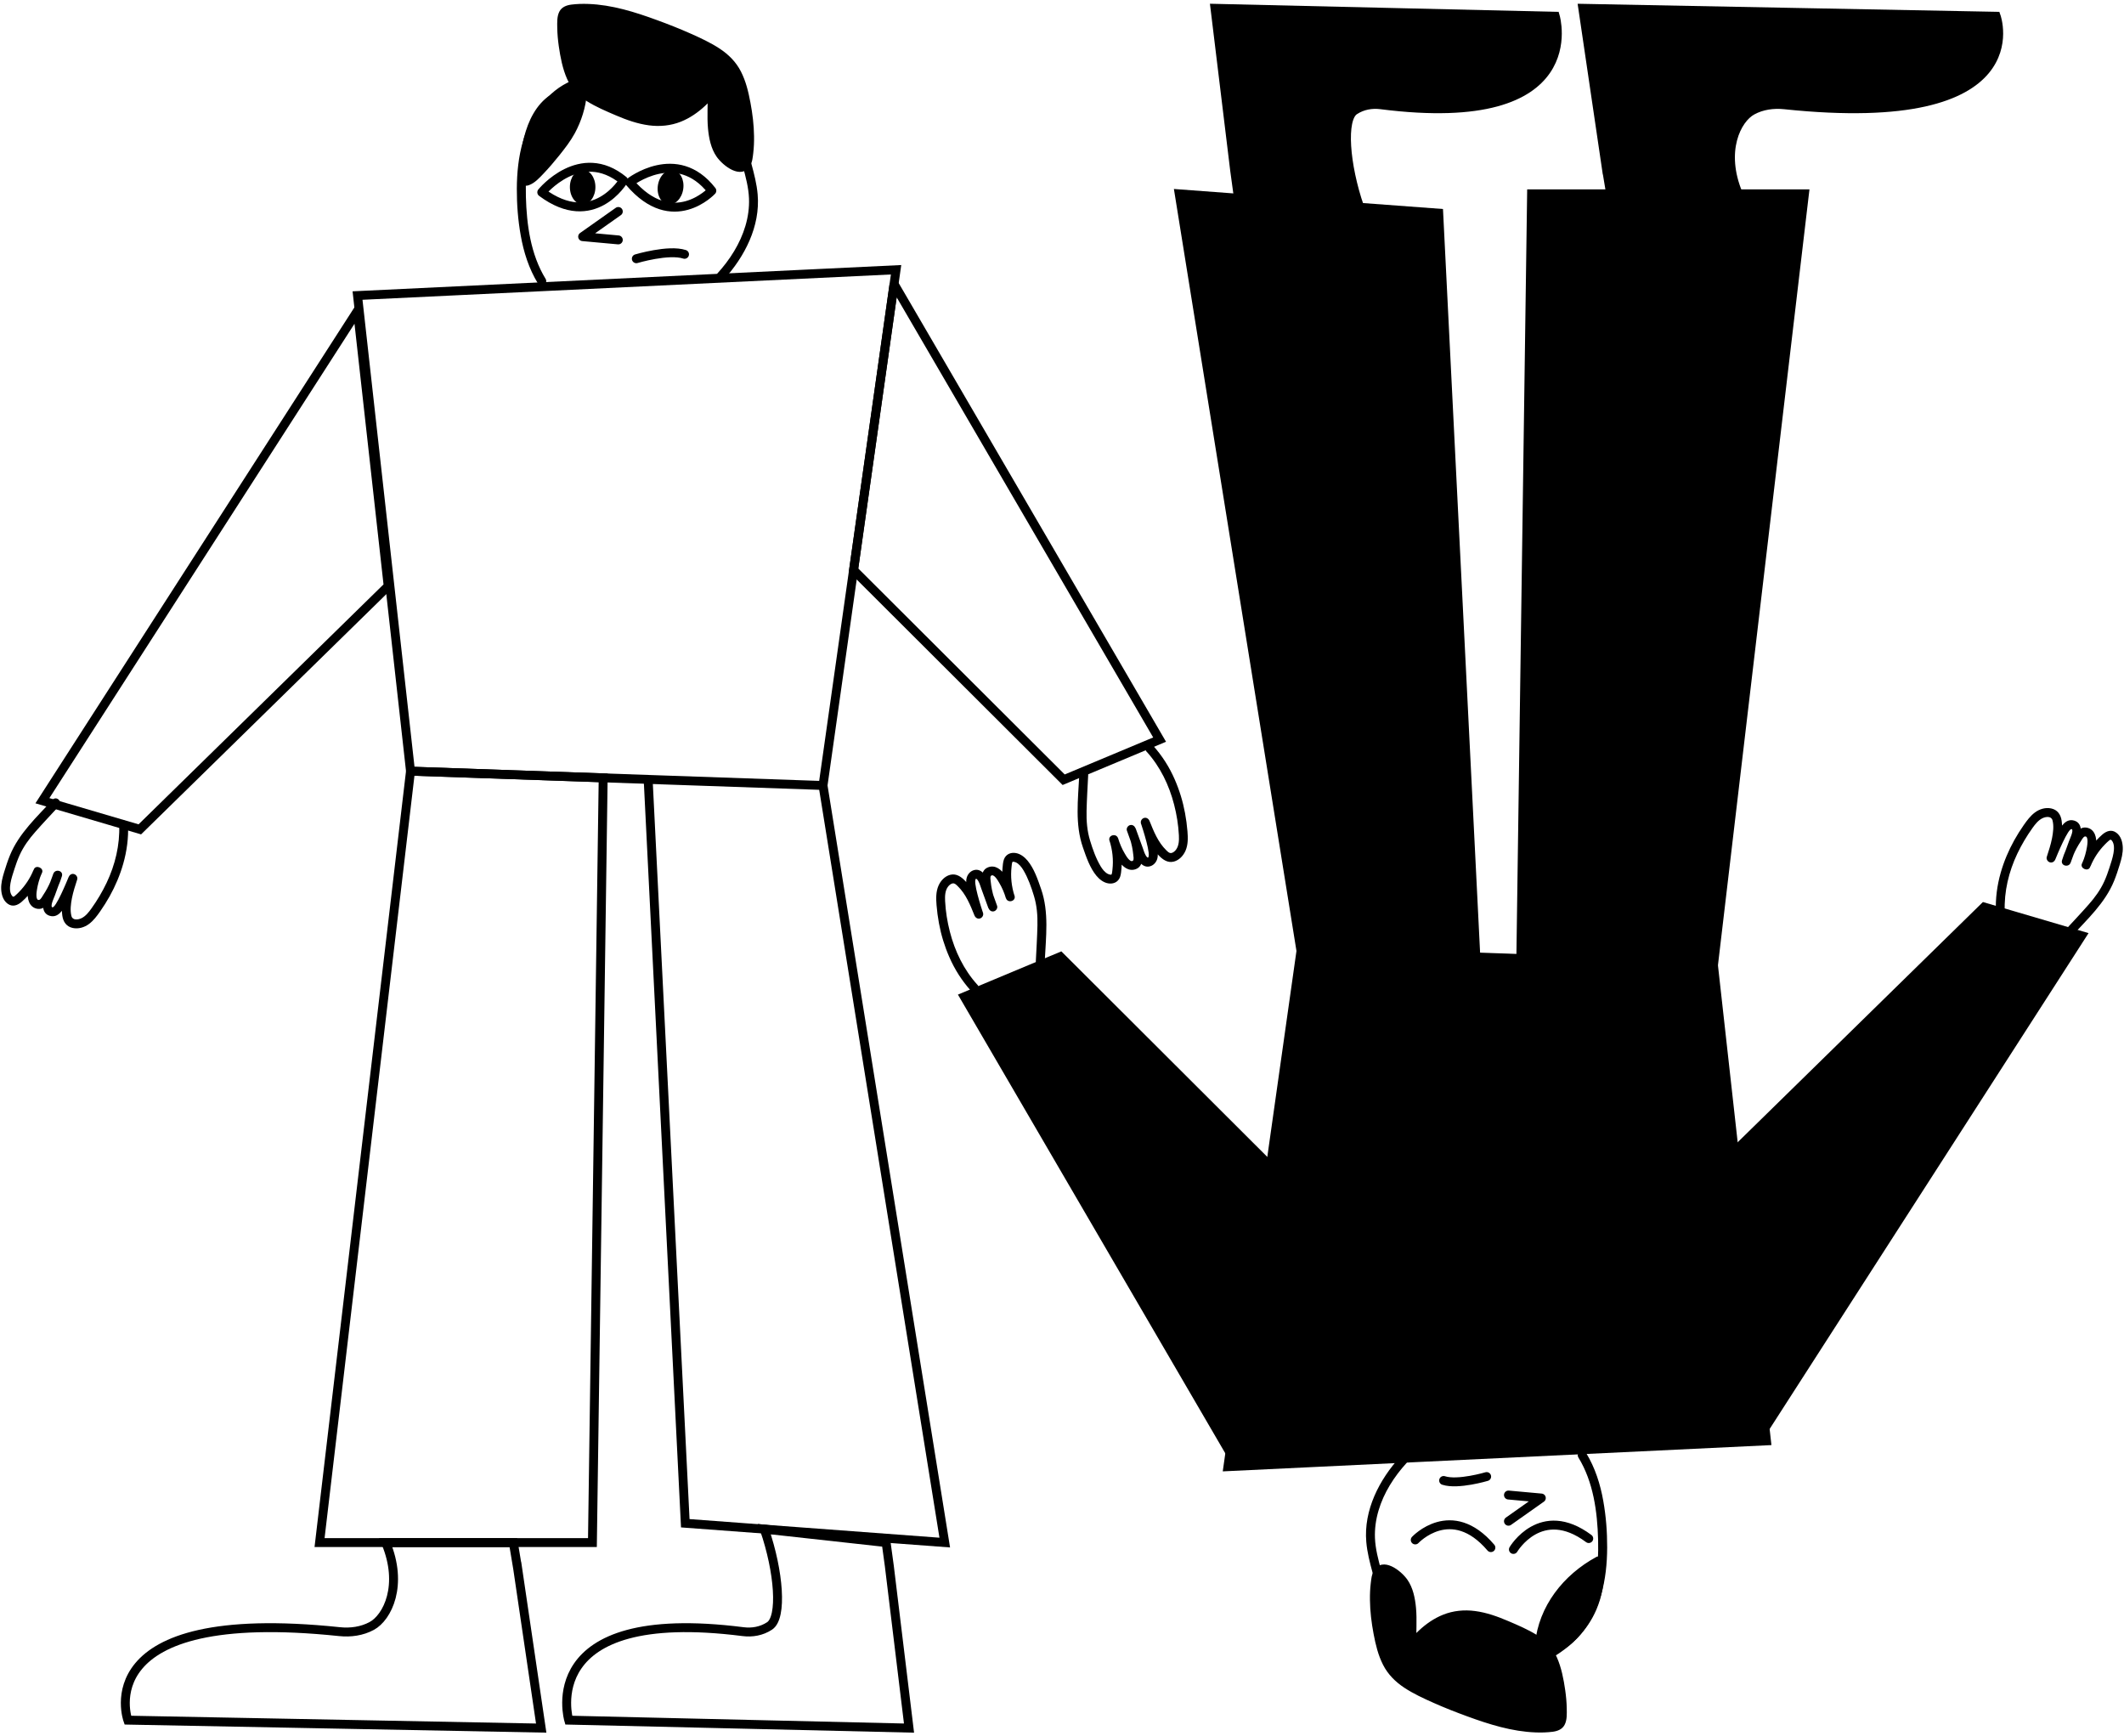<svg width="476" height="389" viewBox="0 0 476 389" fill="none" xmlns="http://www.w3.org/2000/svg">
<g clip-path="url(#clip0_1_673)">
<path d="M80.125 66.225L91.995 172.795L184.445 176.005L200.815 60.445L80.125 66.225Z" stroke="black" stroke-width="2" stroke-miterlimit="10"/>
<path d="M80.125 69.634L9.505 179.414L31.335 185.834L86.995 131.324L80.125 69.634Z" stroke="black" stroke-width="2" stroke-miterlimit="3"/>
<path d="M200.365 63.634L259.875 165.724L238.375 174.714L191.285 127.734L200.365 63.634Z" stroke="black" stroke-width="2" stroke-miterlimit="3"/>
<path d="M91.995 172.794L71.615 345.644H132.765L135.175 174.294L91.995 172.794Z" stroke="black" stroke-width="2" stroke-miterlimit="3"/>
<path d="M184.445 176.005L211.725 345.645L153.575 341.315L145.255 174.645" stroke="black" stroke-width="2" stroke-miterlimit="3"/>
<path d="M115.945 350.994L121.285 387.214L28.645 385.434C28.645 385.434 19.375 359.654 76.085 365.604C78.565 365.864 81.125 365.514 83.315 364.324C86.835 362.414 90.435 355.174 86.455 345.654H115.045L115.935 350.994H115.945Z" stroke="black" stroke-width="2" stroke-miterlimit="3"/>
<path d="M199.315 350.994L203.715 387.214L127.455 385.434C127.455 385.434 119.825 359.654 166.515 365.604C168.555 365.864 170.665 365.514 172.465 364.324C175.365 362.414 174.575 352.164 171.295 342.634L198.585 345.644L199.315 350.984V350.994Z" stroke="black" stroke-width="2" stroke-miterlimit="3"/>
<path d="M26.715 184.825C26.885 189.315 25.815 193.765 23.895 197.805C22.935 199.815 21.795 201.745 20.495 203.555C19.895 204.395 19.205 205.285 18.255 205.745C17.505 206.105 16.285 206.265 16.015 205.275C15.675 204.015 15.875 202.525 16.115 201.275C16.395 199.855 16.845 198.465 17.295 197.085C17.465 196.575 17.095 195.995 16.595 195.855C16.025 195.695 15.565 196.055 15.365 196.555C15.075 197.265 12.435 203.745 11.685 203.285C11.215 202.995 12.175 200.975 12.285 200.675C12.815 199.225 13.335 197.775 13.865 196.325L11.935 195.795C11.595 196.925 11.155 198.005 10.595 199.035C10.325 199.545 10.025 200.035 9.705 200.515C9.525 200.795 9.135 201.575 8.765 201.645C7.885 201.825 8.215 199.775 8.275 199.385C8.475 198.145 8.815 196.915 9.315 195.765L7.485 194.995C6.755 196.785 5.665 198.425 4.325 199.805C3.995 200.135 3.665 200.485 3.295 200.775C3.015 200.985 2.915 200.995 2.685 200.695C2.115 199.965 2.195 198.775 2.345 197.915C2.535 196.815 2.905 195.745 3.245 194.685C3.585 193.625 3.945 192.615 4.395 191.615C5.275 189.675 6.515 187.975 7.925 186.385C9.645 184.425 11.445 182.535 13.215 180.615C14.085 179.665 12.675 178.255 11.805 179.205C8.255 183.055 4.225 186.745 2.215 191.685C1.725 192.885 1.325 194.115 0.945 195.355C0.565 196.595 0.205 197.925 0.265 199.245C0.325 200.455 0.685 201.735 1.695 202.485C2.785 203.295 3.915 202.885 4.855 202.075C6.895 200.295 8.415 198.025 9.435 195.525C9.855 194.485 8.055 193.715 7.605 194.755C6.905 196.375 6.435 198.035 6.235 199.785C6.065 201.325 6.495 203.245 8.265 203.615C10.035 203.985 11.095 202.155 11.855 200.885C12.715 199.455 13.395 197.915 13.875 196.325C14.255 195.075 12.375 194.595 11.945 195.795C11.275 197.655 10.555 199.495 9.925 201.365C9.465 202.725 9.435 204.655 11.085 205.185C12.995 205.805 14.135 203.895 14.845 202.485C15.745 200.725 16.555 198.915 17.295 197.085L15.365 196.555C14.455 199.325 13.565 202.225 13.965 205.175C14.155 206.555 14.895 207.635 16.315 207.935C17.585 208.205 18.925 207.795 19.945 207.035C20.965 206.275 21.725 205.245 22.455 204.205C23.215 203.115 23.925 201.985 24.575 200.825C25.855 198.525 26.895 196.075 27.615 193.545C28.425 190.715 28.815 187.755 28.695 184.815C28.645 183.535 26.645 183.525 26.695 184.815L26.715 184.825Z" fill="black"/>
<path d="M256.975 168.434C260.005 171.784 262.005 175.934 263.125 180.294C263.705 182.534 264.075 184.844 264.195 187.154C264.245 188.254 264.235 189.484 263.535 190.414C263.295 190.724 262.955 191.024 262.565 191.124C262.065 191.244 261.695 190.834 261.365 190.514C259.535 188.734 258.555 186.294 257.625 183.974C257.425 183.474 256.955 183.124 256.395 183.274C255.885 183.414 255.535 183.984 255.695 184.504C255.955 185.304 258.185 192.004 257.205 192.194C257.295 192.174 257.165 192.144 257.105 192.104C256.935 191.974 256.825 191.774 256.725 191.594C256.435 191.074 256.275 190.484 256.075 189.934C255.545 188.484 255.025 187.034 254.495 185.584L252.565 186.114C253.065 187.294 253.445 188.504 253.705 189.754C253.825 190.344 253.915 190.944 253.975 191.554C254.005 191.844 254.165 192.634 253.895 192.854C253.245 193.374 252.285 191.634 252.075 191.274C251.425 190.184 250.935 189.034 250.575 187.824L248.645 188.354C249.315 190.454 249.555 192.644 249.305 194.844C249.275 195.104 249.215 195.854 249.085 195.964C248.975 196.054 248.525 195.934 248.335 195.844C247.605 195.494 247.065 194.784 246.655 194.104C245.605 192.344 244.875 190.274 244.285 188.324C243.625 186.154 243.455 183.954 243.505 181.694C243.565 179.034 243.735 176.374 243.865 173.724C243.925 172.434 241.925 172.444 241.865 173.724C241.605 179.124 240.875 184.664 242.685 189.874C243.435 192.034 244.245 194.464 245.725 196.244C246.385 197.034 247.295 197.754 248.335 197.934C249.505 198.144 250.595 197.654 251.015 196.504C251.235 195.884 251.275 195.154 251.335 194.504C251.395 193.774 251.415 193.034 251.375 192.304C251.305 190.784 251.025 189.274 250.565 187.834C250.175 186.614 248.265 187.124 248.635 188.364C249.115 189.974 249.815 191.544 250.745 192.944C251.575 194.174 252.905 195.334 254.495 194.764C256.205 194.154 256.055 192.224 255.865 190.754C255.635 188.974 255.175 187.244 254.475 185.584C254.265 185.084 253.815 184.734 253.245 184.884C252.755 185.014 252.365 185.604 252.545 186.114C253.215 187.974 253.865 189.844 254.575 191.684C255.075 192.984 256.165 194.614 257.815 194.084C258.565 193.844 259.125 193.194 259.345 192.444C259.615 191.534 259.365 190.574 259.165 189.674C258.725 187.754 258.205 185.854 257.605 183.974L255.675 184.504C256.675 187.004 257.715 189.564 259.575 191.564C260.495 192.554 261.645 193.434 263.075 193.054C264.275 192.734 265.185 191.744 265.675 190.634C266.275 189.254 266.235 187.734 266.115 186.264C266.005 184.904 265.825 183.544 265.575 182.204C265.095 179.604 264.325 177.074 263.265 174.654C262.055 171.864 260.415 169.294 258.375 167.034C257.505 166.074 256.095 167.494 256.965 168.444L256.975 168.434Z" fill="black"/>
<path d="M159.555 20.575C156.865 23.845 153.705 26.335 149.755 27.025C144.885 27.885 140.035 25.725 135.495 23.605C133.065 22.475 130.535 21.245 128.925 18.945C127.805 17.335 127.235 15.345 126.795 13.375C126.155 10.495 125.745 7.535 125.915 4.575C125.955 3.965 126.025 3.315 126.375 2.845C126.835 2.225 127.625 2.075 128.345 2.005C134.645 1.355 140.925 3.265 146.935 5.465C150.695 6.845 154.425 8.345 158.015 10.195C160.255 11.345 162.495 12.675 164.075 14.775C165.545 16.725 166.335 19.195 166.875 21.665C167.815 25.975 168.365 30.995 167.635 35.405C166.935 39.605 162.505 36.565 161.125 34.095C160.025 32.145 159.655 29.795 159.565 27.495C159.475 25.195 159.645 22.895 159.545 20.595" fill="black"/>
<path d="M158.855 19.864C156.365 22.864 153.245 25.494 149.275 26.095C144.625 26.794 140.025 24.605 135.925 22.695C134.175 21.875 132.365 21.035 130.935 19.704C129.385 18.265 128.605 16.375 128.075 14.364C127.475 12.065 127.055 9.694 126.925 7.314C126.865 6.214 126.765 4.984 127.005 3.904C127.215 2.944 128.245 2.974 129.055 2.914C133.805 2.564 138.485 3.654 142.975 5.114C147.465 6.574 151.975 8.304 156.245 10.395C158.155 11.325 160.115 12.305 161.735 13.704C163.355 15.104 164.435 16.934 165.135 18.974C165.835 21.015 166.245 23.215 166.565 25.364C166.905 27.625 167.055 29.924 166.965 32.205C166.925 33.275 166.865 34.395 166.625 35.444C166.555 35.724 166.475 35.974 166.315 36.205C166.385 36.105 166.145 36.374 166.215 36.325C166.265 36.285 165.875 36.505 166.045 36.425C165.995 36.444 165.905 36.474 165.855 36.474C165.875 36.474 165.995 36.465 165.875 36.474C165.755 36.484 165.635 36.474 165.515 36.474C165.635 36.495 165.295 36.414 165.245 36.404C165.155 36.374 164.965 36.304 164.935 36.294C164.375 36.054 163.855 35.684 163.405 35.275C160.395 32.565 160.515 28.015 160.575 24.294C160.595 23.064 160.615 21.834 160.565 20.595C160.515 19.355 158.515 19.305 158.565 20.595C158.675 23.325 158.415 26.064 158.665 28.785C158.865 30.945 159.325 33.285 160.595 35.105C162.015 37.135 166.085 40.355 168.075 37.184C168.605 36.344 168.685 35.294 168.805 34.325C168.955 33.065 169.005 31.805 168.985 30.535C168.955 28.005 168.645 25.474 168.175 22.985C167.705 20.494 167.155 18.215 166.055 16.044C164.955 13.874 163.285 12.225 161.295 10.905C159.305 9.584 156.935 8.484 154.675 7.484C152.225 6.394 149.725 5.414 147.205 4.494C142.265 2.684 137.145 1.074 131.845 0.884C130.565 0.834 129.275 0.874 128.015 1.034C126.945 1.174 125.895 1.574 125.365 2.584C124.795 3.664 124.865 5.064 124.885 6.254C124.905 7.624 125.035 8.984 125.225 10.345C125.585 12.835 126.075 15.395 127.095 17.704C128.025 19.834 129.615 21.465 131.565 22.695C133.515 23.924 135.835 24.915 138.015 25.845C140.405 26.864 142.845 27.744 145.435 28.084C147.845 28.404 150.315 28.174 152.585 27.265C154.615 26.454 156.415 25.204 158.015 23.715C158.825 22.954 159.565 22.145 160.265 21.285C161.085 20.305 159.675 18.875 158.855 19.875V19.864Z" fill="black"/>
<path d="M128.285 18.024C122.525 20.364 118.855 25.914 117.185 31.714C116.195 35.144 115.835 38.754 115.825 42.314C115.815 45.874 116.085 49.314 116.695 52.744C117.355 56.504 118.535 60.204 120.535 63.484C121.205 64.584 122.935 63.574 122.265 62.474C118.915 57.004 118.025 50.354 117.855 44.054C117.685 37.754 118.505 31.124 122.075 25.764C123.735 23.284 126.025 21.084 128.815 19.954C129.315 19.754 129.665 19.284 129.515 18.724C129.385 18.254 128.785 17.824 128.285 18.024Z" fill="black"/>
<path d="M166.465 37.235C167.105 39.605 167.755 41.995 167.855 44.465C167.935 46.545 167.645 48.605 167.055 50.605C165.875 54.595 163.575 58.195 160.785 61.255C159.915 62.205 161.325 63.625 162.195 62.665C166.885 57.525 170.415 50.705 169.795 43.565C169.595 41.225 169.005 38.965 168.395 36.705C168.065 35.465 166.135 35.995 166.465 37.235Z" fill="black"/>
<path d="M117.285 39.624C117.155 43.434 123.735 35.354 126.115 32.174C128.495 28.994 130.145 25.094 130.515 20.984C130.515 20.984 118.065 17.194 117.285 39.614V39.624Z" fill="black"/>
<path d="M116.285 39.624C116.255 40.914 117.145 41.984 118.515 41.495C119.885 41.005 120.905 39.834 121.845 38.855C123.075 37.565 124.225 36.205 125.345 34.815C126.605 33.234 127.845 31.645 128.815 29.864C130.305 27.114 131.235 24.114 131.525 21.005C131.565 20.564 131.185 20.154 130.795 20.044C129.275 19.584 127.465 19.695 125.965 20.105C122.125 21.154 119.675 24.474 118.305 28.035C116.935 31.595 116.445 35.734 116.305 39.645C116.255 40.934 118.255 40.934 118.305 39.645C118.425 36.245 118.805 32.815 119.875 29.564C120.525 27.605 121.515 25.654 122.845 24.274C123.125 23.985 123.425 23.715 123.735 23.445C123.875 23.334 123.815 23.384 123.815 23.384C123.885 23.334 123.955 23.274 124.035 23.224C124.195 23.105 124.365 22.994 124.535 22.895C124.825 22.715 125.135 22.564 125.435 22.415C125.535 22.364 125.655 22.314 125.475 22.395C125.545 22.364 125.615 22.334 125.685 22.305C125.835 22.244 125.985 22.195 126.135 22.145C126.425 22.055 126.715 21.974 127.015 21.915C127.145 21.884 127.275 21.864 127.405 21.845C127.705 21.794 127.255 21.845 127.595 21.825C128.065 21.785 128.535 21.765 129.005 21.785C129.205 21.794 129.405 21.825 129.605 21.834C129.485 21.834 129.405 21.805 129.635 21.834C129.705 21.845 129.775 21.855 129.845 21.875C129.985 21.904 130.125 21.934 130.255 21.974L129.525 21.015C129.115 25.345 127.145 29.305 124.565 32.614C122.785 34.885 120.925 37.275 118.675 39.114C118.605 39.174 118.575 39.194 118.415 39.304C118.315 39.374 118.205 39.444 118.095 39.504C118.005 39.554 117.905 39.614 117.805 39.654C118.095 39.525 117.765 39.675 117.705 39.654C117.705 39.654 117.975 39.654 117.825 39.635C117.675 39.614 117.995 39.674 118.035 39.684C118.155 39.734 118.175 39.764 118.285 39.904C118.195 39.794 118.315 39.994 118.325 40.004C118.305 39.964 118.285 39.874 118.285 39.825C118.295 40.114 118.285 39.705 118.295 39.624C118.325 38.334 116.325 38.334 116.295 39.624H116.285Z" fill="black"/>
<path d="M121.415 43.085C121.415 43.085 130.035 32.475 139.735 40.435C139.735 40.435 133.055 51.765 121.415 43.085Z" stroke="black" stroke-width="2" stroke-linejoin="round"/>
<path d="M130.575 45.804C132.155 45.804 133.435 44.063 133.435 41.914C133.435 39.766 132.155 38.024 130.575 38.024C128.996 38.024 127.715 39.766 127.715 41.914C127.715 44.063 128.996 45.804 130.575 45.804Z" fill="black"/>
<path d="M141.125 40.864C141.125 40.864 151.645 32.614 159.525 42.734C159.525 42.734 150.755 52.164 141.125 40.864Z" stroke="black" stroke-width="2" stroke-linejoin="round"/>
<path d="M153.113 42.38C153.429 40.261 152.414 38.353 150.846 38.12C149.278 37.886 147.752 39.415 147.436 41.535C147.12 43.654 148.135 45.562 149.703 45.795C151.271 46.029 152.798 44.5 153.113 42.38Z" fill="black"/>
<path d="M138.565 47.385L130.575 53.025L138.565 53.755" stroke="black" stroke-width="2" stroke-linecap="round" stroke-linejoin="round"/>
<path d="M142.605 57.974C142.605 57.974 149.825 55.814 153.405 56.984" stroke="black" stroke-width="2" stroke-linecap="round" stroke-linejoin="round"/>
<path d="M395.875 322.855L383.995 216.285L291.555 213.075L275.185 328.635L395.875 322.855Z" fill="black" stroke="black" stroke-width="2" stroke-miterlimit="10"/>
<path d="M395.875 319.445L466.495 209.665L444.665 203.245L389.005 257.755L395.875 319.445Z" fill="black" stroke="black" stroke-width="2" stroke-miterlimit="3"/>
<path d="M275.635 325.444L216.115 223.344L237.625 214.354L284.715 261.344L275.635 325.444Z" fill="black" stroke="black" stroke-width="2" stroke-miterlimit="3"/>
<path d="M383.995 216.285L404.385 43.435H343.235L340.825 214.785L383.995 216.285Z" fill="black" stroke="black" stroke-width="2" stroke-miterlimit="3"/>
<path d="M291.555 213.075L264.265 43.435L322.425 47.765L330.745 214.435" fill="black"/>
<path d="M291.555 213.075L264.265 43.435L322.425 47.765L330.745 214.435" stroke="black" stroke-width="2" stroke-miterlimit="3"/>
<path d="M360.055 38.084L354.715 1.865L447.355 3.644C447.355 3.644 456.625 29.424 399.915 23.474C397.435 23.215 394.875 23.564 392.685 24.755C389.165 26.665 385.565 33.904 389.545 43.425H360.955L360.065 38.084H360.055Z" fill="black" stroke="black" stroke-width="2" stroke-miterlimit="3"/>
<path d="M276.685 38.084L272.285 1.865L348.545 3.644C348.545 3.644 356.175 29.424 309.485 23.474C307.445 23.215 305.335 23.564 303.535 24.755C300.635 26.665 301.425 36.914 304.705 46.444L277.415 43.434L276.685 38.094V38.084Z" fill="black" stroke="black" stroke-width="2" stroke-miterlimit="3"/>
<path d="M449.275 204.255C449.105 199.765 450.175 195.315 452.095 191.275C453.055 189.265 454.195 187.335 455.495 185.525C456.095 184.685 456.785 183.795 457.735 183.335C458.485 182.975 459.705 182.815 459.975 183.805C460.315 185.065 460.115 186.555 459.875 187.805C459.595 189.225 459.145 190.615 458.695 191.995C458.525 192.505 458.895 193.085 459.395 193.225C459.965 193.385 460.425 193.025 460.625 192.525C460.915 191.815 463.555 185.335 464.305 185.795C464.775 186.085 463.815 188.105 463.705 188.405C463.175 189.855 462.655 191.305 462.125 192.755L464.055 193.285C464.395 192.155 464.835 191.075 465.395 190.045C465.665 189.535 465.965 189.045 466.285 188.565C466.465 188.285 466.855 187.505 467.225 187.435C468.105 187.255 467.775 189.305 467.715 189.695C467.515 190.935 467.175 192.165 466.675 193.315L468.505 194.085C469.235 192.295 470.325 190.655 471.665 189.275C471.995 188.945 472.325 188.595 472.695 188.305C472.975 188.095 473.075 188.085 473.305 188.385C473.875 189.115 473.795 190.305 473.645 191.165C473.455 192.265 473.085 193.335 472.745 194.395C472.405 195.455 472.045 196.465 471.595 197.465C470.715 199.405 469.475 201.105 468.065 202.695C466.345 204.655 464.545 206.545 462.775 208.465C461.905 209.415 463.315 210.825 464.185 209.875C467.735 206.025 471.765 202.335 473.775 197.395C474.265 196.195 474.665 194.965 475.045 193.725C475.425 192.485 475.785 191.155 475.725 189.835C475.665 188.625 475.305 187.345 474.295 186.595C473.205 185.785 472.075 186.195 471.135 187.005C469.095 188.785 467.575 191.055 466.555 193.555C466.135 194.595 467.935 195.365 468.385 194.325C469.085 192.705 469.555 191.045 469.755 189.295C469.925 187.755 469.495 185.835 467.725 185.465C465.955 185.095 464.895 186.925 464.135 188.195C463.275 189.625 462.595 191.165 462.115 192.755C461.735 194.005 463.615 194.485 464.045 193.285C464.715 191.425 465.435 189.585 466.065 187.715C466.525 186.355 466.555 184.425 464.905 183.895C462.995 183.275 461.855 185.185 461.145 186.595C460.245 188.355 459.435 190.165 458.695 191.995L460.625 192.525C461.535 189.755 462.425 186.855 462.025 183.905C461.835 182.525 461.095 181.445 459.675 181.145C458.405 180.875 457.065 181.285 456.045 182.045C455.025 182.805 454.265 183.835 453.535 184.875C452.775 185.965 452.065 187.095 451.415 188.255C450.135 190.555 449.095 193.005 448.375 195.535C447.565 198.365 447.175 201.325 447.295 204.265C447.345 205.545 449.345 205.555 449.295 204.265L449.275 204.255Z" fill="black"/>
<path d="M219.025 220.645C215.995 217.295 213.995 213.145 212.875 208.785C212.295 206.545 211.925 204.235 211.805 201.925C211.755 200.825 211.765 199.595 212.465 198.665C212.705 198.355 213.045 198.055 213.435 197.955C213.935 197.835 214.305 198.245 214.635 198.565C216.465 200.345 217.445 202.785 218.375 205.105C218.575 205.605 219.045 205.955 219.605 205.805C220.115 205.665 220.465 205.095 220.305 204.575C220.045 203.775 217.815 197.075 218.795 196.885C218.705 196.905 218.835 196.935 218.895 196.975C219.065 197.105 219.175 197.305 219.275 197.485C219.565 198.005 219.725 198.595 219.925 199.145C220.455 200.595 220.975 202.045 221.505 203.495L223.435 202.965C222.935 201.785 222.555 200.575 222.295 199.325C222.175 198.735 222.085 198.135 222.025 197.525C221.995 197.235 221.835 196.445 222.105 196.225C222.755 195.705 223.715 197.445 223.925 197.805C224.575 198.895 225.065 200.045 225.425 201.255L227.355 200.725C226.685 198.625 226.445 196.435 226.695 194.235C226.725 193.975 226.785 193.225 226.915 193.115C227.025 193.025 227.475 193.145 227.665 193.235C228.395 193.585 228.935 194.295 229.345 194.975C230.395 196.735 231.125 198.805 231.715 200.755C232.375 202.925 232.545 205.125 232.495 207.385C232.435 210.045 232.265 212.705 232.135 215.355C232.075 216.645 234.075 216.635 234.135 215.355C234.395 209.955 235.125 204.415 233.315 199.205C232.565 197.045 231.755 194.615 230.275 192.835C229.615 192.045 228.705 191.325 227.665 191.145C226.495 190.935 225.405 191.425 224.985 192.575C224.765 193.195 224.725 193.925 224.665 194.575C224.605 195.305 224.585 196.045 224.625 196.775C224.695 198.295 224.975 199.805 225.435 201.245C225.825 202.465 227.735 201.955 227.365 200.715C226.885 199.105 226.185 197.535 225.255 196.135C224.425 194.905 223.095 193.745 221.505 194.315C219.795 194.925 219.945 196.855 220.135 198.325C220.365 200.105 220.825 201.835 221.525 203.495C221.735 203.995 222.185 204.345 222.755 204.195C223.245 204.065 223.635 203.475 223.455 202.965C222.785 201.105 222.135 199.235 221.425 197.395C220.925 196.095 219.835 194.465 218.185 194.995C217.435 195.235 216.875 195.885 216.655 196.635C216.385 197.545 216.635 198.505 216.835 199.405C217.275 201.325 217.795 203.225 218.395 205.105L220.325 204.575C219.325 202.075 218.285 199.515 216.425 197.515C215.505 196.525 214.355 195.645 212.925 196.025C211.725 196.345 210.815 197.335 210.325 198.445C209.725 199.825 209.765 201.345 209.885 202.815C209.995 204.175 210.175 205.535 210.425 206.875C210.905 209.475 211.675 212.005 212.735 214.425C213.945 217.215 215.585 219.785 217.625 222.045C218.495 223.005 219.905 221.585 219.035 220.635L219.025 220.645Z" fill="black"/>
<path d="M316.435 368.495C319.125 365.225 322.285 362.735 326.235 362.045C331.105 361.185 335.955 363.345 340.495 365.465C342.925 366.595 345.455 367.825 347.065 370.125C348.185 371.735 348.755 373.725 349.195 375.695C349.835 378.575 350.245 381.535 350.075 384.495C350.035 385.105 349.965 385.755 349.615 386.225C349.155 386.845 348.365 386.995 347.645 387.065C341.345 387.715 335.065 385.805 329.055 383.605C325.295 382.225 321.565 380.725 317.975 378.875C315.735 377.725 313.495 376.395 311.915 374.295C310.445 372.345 309.655 369.875 309.115 367.405C308.175 363.095 307.625 358.075 308.355 353.665C309.055 349.465 313.485 352.505 314.865 354.975C315.965 356.925 316.335 359.275 316.425 361.575C316.515 363.875 316.345 366.175 316.445 368.475" fill="black"/>
<path d="M317.145 369.205C319.635 366.205 322.755 363.575 326.725 362.975C331.375 362.275 335.975 364.465 340.075 366.375C341.825 367.195 343.635 368.035 345.065 369.365C346.615 370.805 347.395 372.695 347.925 374.705C348.525 377.005 348.945 379.375 349.075 381.755C349.135 382.855 349.235 384.085 348.995 385.165C348.785 386.125 347.755 386.095 346.945 386.155C342.195 386.505 337.515 385.415 333.025 383.955C328.535 382.495 324.025 380.765 319.755 378.675C317.845 377.745 315.885 376.765 314.265 375.365C312.645 373.965 311.565 372.135 310.865 370.095C310.165 368.055 309.755 365.855 309.435 363.705C309.095 361.445 308.945 359.145 309.035 356.865C309.075 355.795 309.135 354.675 309.375 353.625C309.445 353.345 309.525 353.095 309.685 352.865C309.615 352.965 309.855 352.695 309.785 352.745C309.735 352.785 310.125 352.565 309.955 352.645C310.005 352.625 310.095 352.595 310.145 352.595C310.125 352.595 310.005 352.605 310.125 352.595C310.245 352.585 310.365 352.595 310.485 352.595C310.365 352.575 310.705 352.655 310.755 352.665C310.845 352.695 311.035 352.765 311.065 352.775C311.625 353.015 312.145 353.385 312.595 353.795C315.605 356.505 315.485 361.055 315.425 364.775C315.405 366.005 315.385 367.235 315.435 368.475C315.485 369.715 317.485 369.765 317.435 368.475C317.325 365.745 317.585 363.005 317.335 360.285C317.135 358.125 316.675 355.785 315.405 353.965C313.985 351.935 309.915 348.715 307.925 351.885C307.395 352.725 307.315 353.775 307.195 354.745C307.045 356.005 306.995 357.265 307.015 358.535C307.045 361.065 307.355 363.595 307.825 366.085C308.295 368.575 308.845 370.855 309.945 373.025C311.045 375.195 312.715 376.845 314.705 378.165C316.695 379.485 319.065 380.585 321.325 381.585C323.775 382.675 326.275 383.655 328.795 384.575C333.735 386.385 338.855 387.995 344.155 388.185C345.435 388.235 346.725 388.195 347.985 388.035C349.055 387.895 350.105 387.495 350.635 386.485C351.205 385.405 351.135 384.005 351.115 382.815C351.095 381.445 350.965 380.085 350.775 378.725C350.415 376.235 349.925 373.675 348.905 371.365C347.975 369.235 346.385 367.605 344.435 366.375C342.485 365.145 340.165 364.155 337.985 363.225C335.595 362.205 333.155 361.325 330.565 360.985C328.155 360.665 325.685 360.895 323.415 361.805C321.385 362.615 319.585 363.865 317.985 365.355C317.175 366.115 316.435 366.925 315.735 367.785C314.915 368.765 316.325 370.195 317.145 369.195V369.205Z" fill="black"/>
<path d="M347.715 371.044C353.475 368.704 357.145 363.154 358.815 357.354C359.805 353.924 360.165 350.314 360.175 346.754C360.185 343.194 359.915 339.754 359.305 336.324C358.645 332.564 357.465 328.864 355.465 325.584C354.795 324.484 353.065 325.494 353.735 326.594C357.085 332.064 357.975 338.714 358.145 345.014C358.315 351.314 357.495 357.944 353.925 363.304C352.265 365.784 349.975 367.984 347.185 369.114C346.685 369.314 346.335 369.784 346.485 370.344C346.615 370.814 347.215 371.244 347.715 371.044Z" fill="black"/>
<path d="M309.525 351.845C308.885 349.475 308.235 347.085 308.135 344.615C308.055 342.535 308.345 340.475 308.935 338.475C310.115 334.485 312.415 330.885 315.205 327.825C316.075 326.875 314.665 325.455 313.795 326.415C309.105 331.555 305.575 338.375 306.195 345.515C306.395 347.855 306.985 350.115 307.595 352.375C307.925 353.615 309.855 353.085 309.525 351.845Z" fill="black"/>
<path d="M344.985 368.365C345.355 364.255 346.995 360.355 349.385 357.175C351.775 353.995 354.865 351.535 358.215 349.725C358.215 349.725 360.915 362.725 347.135 370.665L344.985 368.355V368.365Z" fill="black"/>
<path d="M345.985 368.365C346.725 360.575 352.025 354.225 358.725 350.595L357.255 349.995C357.275 350.105 357.295 350.225 357.315 350.345C357.355 350.595 357.295 350.185 357.315 350.285C357.315 350.365 357.335 350.435 357.345 350.515C357.365 350.715 357.385 350.915 357.395 351.115C357.475 352.245 357.445 353.385 357.335 354.505C357.195 355.875 356.785 357.615 356.235 359.095C355.555 360.925 354.555 362.685 353.335 364.205C351.485 366.505 349.185 368.335 346.645 369.815L347.855 369.975C347.135 369.205 346.425 368.435 345.705 367.665C344.825 366.725 343.415 368.135 344.295 369.075C345.015 369.845 345.725 370.615 346.445 371.385C346.745 371.705 347.285 371.755 347.655 371.545C352.035 369.005 355.765 365.355 357.765 360.645C358.995 357.755 359.595 354.565 359.425 351.425C359.385 350.775 359.335 350.115 359.205 349.475C359.075 348.835 358.265 348.585 357.735 348.875C350.375 352.875 344.815 359.875 344.005 368.375C343.955 368.915 344.505 369.375 345.005 369.375C345.585 369.375 345.955 368.915 346.005 368.375L345.985 368.365Z" fill="black"/>
<path d="M339.165 347.185C339.165 347.185 345.315 336.745 356.045 344.745" stroke="black" stroke-width="2" stroke-linecap="round" stroke-linejoin="round"/>
<path d="M317.165 345.055C317.165 345.055 325.245 336.365 334.115 346.775" stroke="black" stroke-width="2" stroke-linecap="round" stroke-linejoin="round"/>
<path d="M338.055 340.865L345.415 335.665L338.055 334.995" stroke="black" stroke-width="2" stroke-linecap="round" stroke-linejoin="round"/>
<path d="M333.165 330.854C333.165 330.854 326.725 332.774 323.525 331.734" stroke="black" stroke-width="2" stroke-linecap="round" stroke-linejoin="round"/>
</g>
<defs>
<clipPath id="clip0_1_673">
<rect width="475.49" height="387.41" fill="white" transform="translate(0.255 0.834)"/>
</clipPath>
</defs>
</svg>
